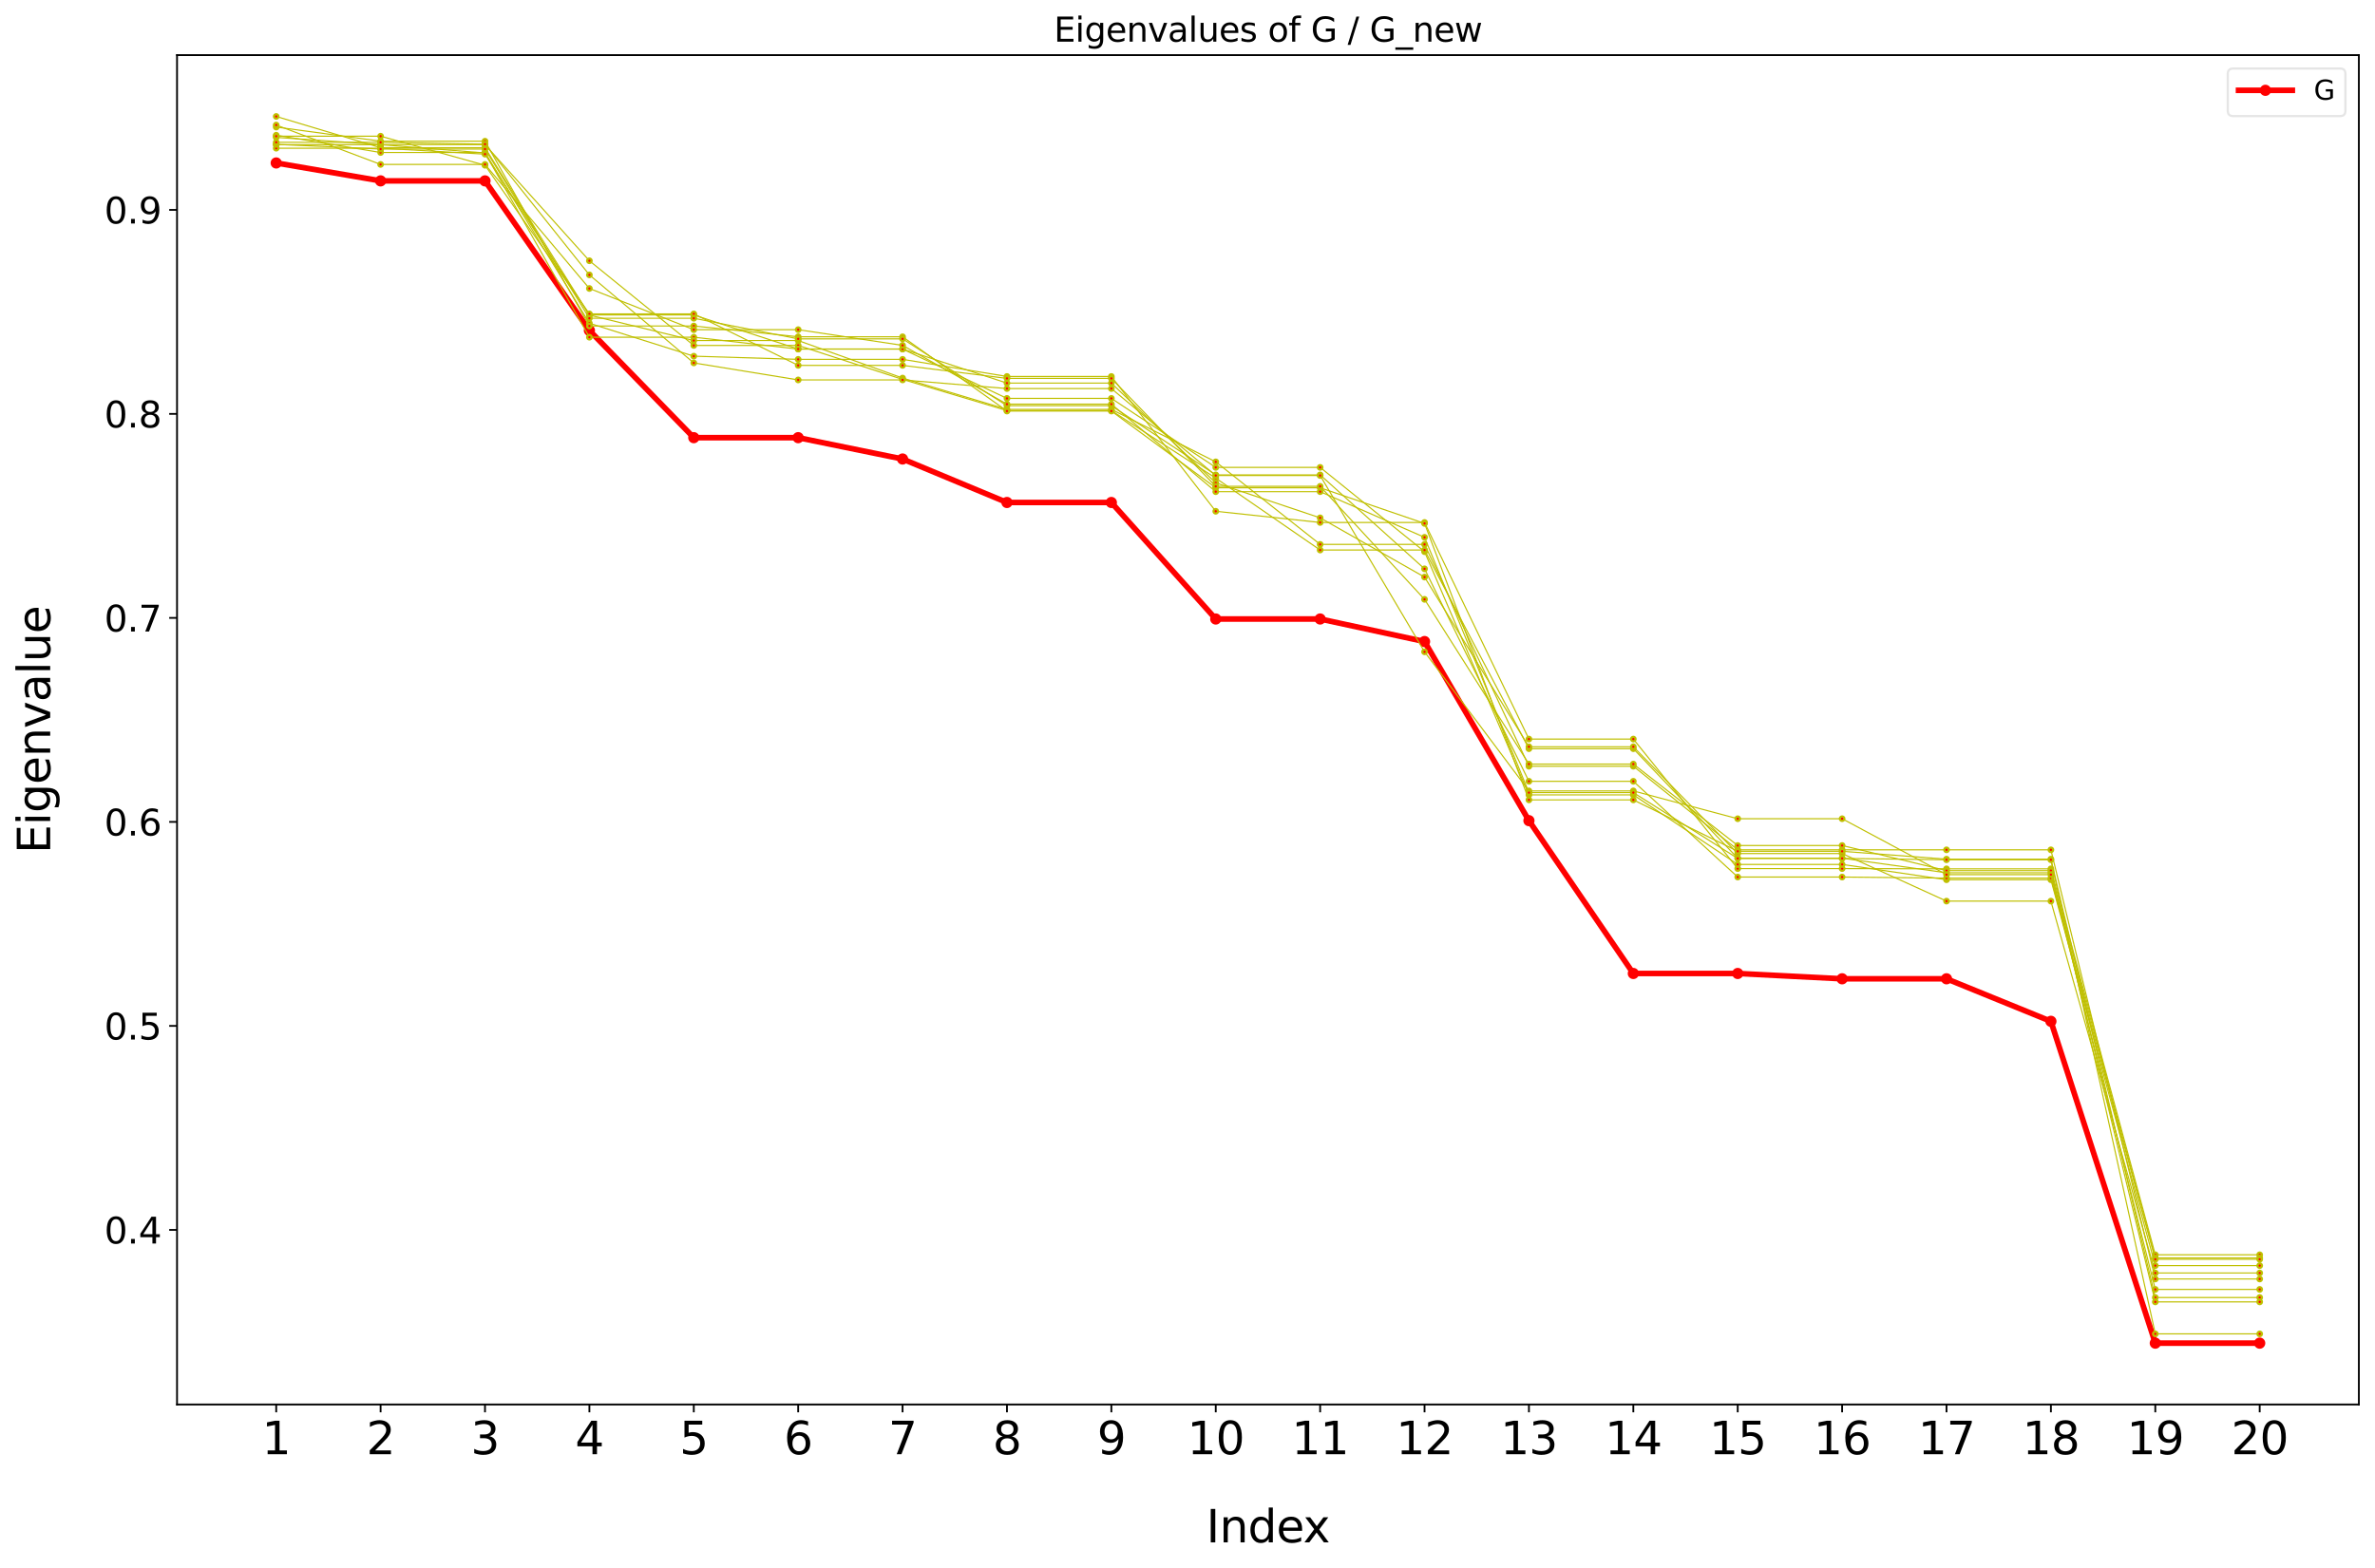 <?xml version="1.0" encoding="utf-8" standalone="no"?>
<!DOCTYPE svg PUBLIC "-//W3C//DTD SVG 1.1//EN"
  "http://www.w3.org/Graphics/SVG/1.1/DTD/svg11.dtd">
<svg xmlns:xlink="http://www.w3.org/1999/xlink" width="1059.84pt" height="699.84pt" viewBox="0 0 1059.84 699.84" xmlns="http://www.w3.org/2000/svg" version="1.1">
 <defs>
  <style type="text/css">*{stroke-linejoin: round; stroke-linecap: butt}</style>
 </defs>
 <g id="figure_1">
  <g id="patch_1">
   <path d="M 0 699.84 
L 1059.84 699.84 
L 1059.84 0 
L 0 0 
z
" style="fill: #ffffff"/>
  </g>
  <g id="axes_1">
   <g id="patch_2">
    <path d="M 79.001 626.928 
L 1052.64 626.928 
L 1052.64 24.598 
L 79.001 24.598 
z
" style="fill: #ffffff"/>
   </g>
   <g id="matplotlib.axis_1">
    <g id="xtick_1">
     <g id="line2d_1">
      <defs>
       <path id="m02bd487a25" d="M 0 0 
L 0 3.5 
" style="stroke: #000000; stroke-width: 0.8"/>
      </defs>
      <g>
       <use xlink:href="#m02bd487a25" x="123.258" y="626.928" style="stroke: #000000; stroke-width: 0.8"/>
      </g>
     </g>
     <g id="text_1">
      <!-- 1 -->
      <g transform="translate(116.895 649.124) scale(0.2 -0.2)">
       <defs>
        <path id="DejaVuSans-31" d="M 794 531 
L 1825 531 
L 1825 4091 
L 703 3866 
L 703 4441 
L 1819 4666 
L 2450 4666 
L 2450 531 
L 3481 531 
L 3481 0 
L 794 0 
L 794 531 
z
" transform="scale(0.016)"/>
       </defs>
       <use xlink:href="#DejaVuSans-31"/>
      </g>
     </g>
    </g>
    <g id="xtick_2">
     <g id="line2d_2">
      <g>
       <use xlink:href="#m02bd487a25" x="169.843" y="626.928" style="stroke: #000000; stroke-width: 0.8"/>
      </g>
     </g>
     <g id="text_2">
      <!-- 2 -->
      <g transform="translate(163.481 649.124) scale(0.2 -0.2)">
       <defs>
        <path id="DejaVuSans-32" d="M 1228 531 
L 3431 531 
L 3431 0 
L 469 0 
L 469 531 
Q 828 903 1448 1529 
Q 2069 2156 2228 2338 
Q 2531 2678 2651 2914 
Q 2772 3150 2772 3378 
Q 2772 3750 2511 3984 
Q 2250 4219 1831 4219 
Q 1534 4219 1204 4116 
Q 875 4013 500 3803 
L 500 4441 
Q 881 4594 1212 4672 
Q 1544 4750 1819 4750 
Q 2544 4750 2975 4387 
Q 3406 4025 3406 3419 
Q 3406 3131 3298 2873 
Q 3191 2616 2906 2266 
Q 2828 2175 2409 1742 
Q 1991 1309 1228 531 
z
" transform="scale(0.016)"/>
       </defs>
       <use xlink:href="#DejaVuSans-32"/>
      </g>
     </g>
    </g>
    <g id="xtick_3">
     <g id="line2d_3">
      <g>
       <use xlink:href="#m02bd487a25" x="216.429" y="626.928" style="stroke: #000000; stroke-width: 0.8"/>
      </g>
     </g>
     <g id="text_3">
      <!-- 3 -->
      <g transform="translate(210.066 649.124) scale(0.2 -0.2)">
       <defs>
        <path id="DejaVuSans-33" d="M 2597 2516 
Q 3050 2419 3304 2112 
Q 3559 1806 3559 1356 
Q 3559 666 3084 287 
Q 2609 -91 1734 -91 
Q 1441 -91 1130 -33 
Q 819 25 488 141 
L 488 750 
Q 750 597 1062 519 
Q 1375 441 1716 441 
Q 2309 441 2620 675 
Q 2931 909 2931 1356 
Q 2931 1769 2642 2001 
Q 2353 2234 1838 2234 
L 1294 2234 
L 1294 2753 
L 1863 2753 
Q 2328 2753 2575 2939 
Q 2822 3125 2822 3475 
Q 2822 3834 2567 4026 
Q 2313 4219 1838 4219 
Q 1578 4219 1281 4162 
Q 984 4106 628 3988 
L 628 4550 
Q 988 4650 1302 4700 
Q 1616 4750 1894 4750 
Q 2613 4750 3031 4423 
Q 3450 4097 3450 3541 
Q 3450 3153 3228 2886 
Q 3006 2619 2597 2516 
z
" transform="scale(0.016)"/>
       </defs>
       <use xlink:href="#DejaVuSans-33"/>
      </g>
     </g>
    </g>
    <g id="xtick_4">
     <g id="line2d_4">
      <g>
       <use xlink:href="#m02bd487a25" x="263.014" y="626.928" style="stroke: #000000; stroke-width: 0.8"/>
      </g>
     </g>
     <g id="text_4">
      <!-- 4 -->
      <g transform="translate(256.652 649.124) scale(0.2 -0.2)">
       <defs>
        <path id="DejaVuSans-34" d="M 2419 4116 
L 825 1625 
L 2419 1625 
L 2419 4116 
z
M 2253 4666 
L 3047 4666 
L 3047 1625 
L 3713 1625 
L 3713 1100 
L 3047 1100 
L 3047 0 
L 2419 0 
L 2419 1100 
L 313 1100 
L 313 1709 
L 2253 4666 
z
" transform="scale(0.016)"/>
       </defs>
       <use xlink:href="#DejaVuSans-34"/>
      </g>
     </g>
    </g>
    <g id="xtick_5">
     <g id="line2d_5">
      <g>
       <use xlink:href="#m02bd487a25" x="309.6" y="626.928" style="stroke: #000000; stroke-width: 0.8"/>
      </g>
     </g>
     <g id="text_5">
      <!-- 5 -->
      <g transform="translate(303.237 649.124) scale(0.2 -0.2)">
       <defs>
        <path id="DejaVuSans-35" d="M 691 4666 
L 3169 4666 
L 3169 4134 
L 1269 4134 
L 1269 2991 
Q 1406 3038 1543 3061 
Q 1681 3084 1819 3084 
Q 2600 3084 3056 2656 
Q 3513 2228 3513 1497 
Q 3513 744 3044 326 
Q 2575 -91 1722 -91 
Q 1428 -91 1123 -41 
Q 819 9 494 109 
L 494 744 
Q 775 591 1075 516 
Q 1375 441 1709 441 
Q 2250 441 2565 725 
Q 2881 1009 2881 1497 
Q 2881 1984 2565 2268 
Q 2250 2553 1709 2553 
Q 1456 2553 1204 2497 
Q 953 2441 691 2322 
L 691 4666 
z
" transform="scale(0.016)"/>
       </defs>
       <use xlink:href="#DejaVuSans-35"/>
      </g>
     </g>
    </g>
    <g id="xtick_6">
     <g id="line2d_6">
      <g>
       <use xlink:href="#m02bd487a25" x="356.185" y="626.928" style="stroke: #000000; stroke-width: 0.8"/>
      </g>
     </g>
     <g id="text_6">
      <!-- 6 -->
      <g transform="translate(349.823 649.124) scale(0.2 -0.2)">
       <defs>
        <path id="DejaVuSans-36" d="M 2113 2584 
Q 1688 2584 1439 2293 
Q 1191 2003 1191 1497 
Q 1191 994 1439 701 
Q 1688 409 2113 409 
Q 2538 409 2786 701 
Q 3034 994 3034 1497 
Q 3034 2003 2786 2293 
Q 2538 2584 2113 2584 
z
M 3366 4563 
L 3366 3988 
Q 3128 4100 2886 4159 
Q 2644 4219 2406 4219 
Q 1781 4219 1451 3797 
Q 1122 3375 1075 2522 
Q 1259 2794 1537 2939 
Q 1816 3084 2150 3084 
Q 2853 3084 3261 2657 
Q 3669 2231 3669 1497 
Q 3669 778 3244 343 
Q 2819 -91 2113 -91 
Q 1303 -91 875 529 
Q 447 1150 447 2328 
Q 447 3434 972 4092 
Q 1497 4750 2381 4750 
Q 2619 4750 2861 4703 
Q 3103 4656 3366 4563 
z
" transform="scale(0.016)"/>
       </defs>
       <use xlink:href="#DejaVuSans-36"/>
      </g>
     </g>
    </g>
    <g id="xtick_7">
     <g id="line2d_7">
      <g>
       <use xlink:href="#m02bd487a25" x="402.771" y="626.928" style="stroke: #000000; stroke-width: 0.8"/>
      </g>
     </g>
     <g id="text_7">
      <!-- 7 -->
      <g transform="translate(396.409 649.124) scale(0.2 -0.2)">
       <defs>
        <path id="DejaVuSans-37" d="M 525 4666 
L 3525 4666 
L 3525 4397 
L 1831 0 
L 1172 0 
L 2766 4134 
L 525 4134 
L 525 4666 
z
" transform="scale(0.016)"/>
       </defs>
       <use xlink:href="#DejaVuSans-37"/>
      </g>
     </g>
    </g>
    <g id="xtick_8">
     <g id="line2d_8">
      <g>
       <use xlink:href="#m02bd487a25" x="449.357" y="626.928" style="stroke: #000000; stroke-width: 0.8"/>
      </g>
     </g>
     <g id="text_8">
      <!-- 8 -->
      <g transform="translate(442.994 649.124) scale(0.2 -0.2)">
       <defs>
        <path id="DejaVuSans-38" d="M 2034 2216 
Q 1584 2216 1326 1975 
Q 1069 1734 1069 1313 
Q 1069 891 1326 650 
Q 1584 409 2034 409 
Q 2484 409 2743 651 
Q 3003 894 3003 1313 
Q 3003 1734 2745 1975 
Q 2488 2216 2034 2216 
z
M 1403 2484 
Q 997 2584 770 2862 
Q 544 3141 544 3541 
Q 544 4100 942 4425 
Q 1341 4750 2034 4750 
Q 2731 4750 3128 4425 
Q 3525 4100 3525 3541 
Q 3525 3141 3298 2862 
Q 3072 2584 2669 2484 
Q 3125 2378 3379 2068 
Q 3634 1759 3634 1313 
Q 3634 634 3220 271 
Q 2806 -91 2034 -91 
Q 1263 -91 848 271 
Q 434 634 434 1313 
Q 434 1759 690 2068 
Q 947 2378 1403 2484 
z
M 1172 3481 
Q 1172 3119 1398 2916 
Q 1625 2713 2034 2713 
Q 2441 2713 2670 2916 
Q 2900 3119 2900 3481 
Q 2900 3844 2670 4047 
Q 2441 4250 2034 4250 
Q 1625 4250 1398 4047 
Q 1172 3844 1172 3481 
z
" transform="scale(0.016)"/>
       </defs>
       <use xlink:href="#DejaVuSans-38"/>
      </g>
     </g>
    </g>
    <g id="xtick_9">
     <g id="line2d_9">
      <g>
       <use xlink:href="#m02bd487a25" x="495.942" y="626.928" style="stroke: #000000; stroke-width: 0.8"/>
      </g>
     </g>
     <g id="text_9">
      <!-- 9 -->
      <g transform="translate(489.58 649.124) scale(0.2 -0.2)">
       <defs>
        <path id="DejaVuSans-39" d="M 703 97 
L 703 672 
Q 941 559 1184 500 
Q 1428 441 1663 441 
Q 2288 441 2617 861 
Q 2947 1281 2994 2138 
Q 2813 1869 2534 1725 
Q 2256 1581 1919 1581 
Q 1219 1581 811 2004 
Q 403 2428 403 3163 
Q 403 3881 828 4315 
Q 1253 4750 1959 4750 
Q 2769 4750 3195 4129 
Q 3622 3509 3622 2328 
Q 3622 1225 3098 567 
Q 2575 -91 1691 -91 
Q 1453 -91 1209 -44 
Q 966 3 703 97 
z
M 1959 2075 
Q 2384 2075 2632 2365 
Q 2881 2656 2881 3163 
Q 2881 3666 2632 3958 
Q 2384 4250 1959 4250 
Q 1534 4250 1286 3958 
Q 1038 3666 1038 3163 
Q 1038 2656 1286 2365 
Q 1534 2075 1959 2075 
z
" transform="scale(0.016)"/>
       </defs>
       <use xlink:href="#DejaVuSans-39"/>
      </g>
     </g>
    </g>
    <g id="xtick_10">
     <g id="line2d_10">
      <g>
       <use xlink:href="#m02bd487a25" x="542.528" y="626.928" style="stroke: #000000; stroke-width: 0.8"/>
      </g>
     </g>
     <g id="text_10">
      <!-- 10 -->
      <g transform="translate(529.803 649.124) scale(0.2 -0.2)">
       <defs>
        <path id="DejaVuSans-30" d="M 2034 4250 
Q 1547 4250 1301 3770 
Q 1056 3291 1056 2328 
Q 1056 1369 1301 889 
Q 1547 409 2034 409 
Q 2525 409 2770 889 
Q 3016 1369 3016 2328 
Q 3016 3291 2770 3770 
Q 2525 4250 2034 4250 
z
M 2034 4750 
Q 2819 4750 3233 4129 
Q 3647 3509 3647 2328 
Q 3647 1150 3233 529 
Q 2819 -91 2034 -91 
Q 1250 -91 836 529 
Q 422 1150 422 2328 
Q 422 3509 836 4129 
Q 1250 4750 2034 4750 
z
" transform="scale(0.016)"/>
       </defs>
       <use xlink:href="#DejaVuSans-31"/>
       <use xlink:href="#DejaVuSans-30" x="63.623"/>
      </g>
     </g>
    </g>
    <g id="xtick_11">
     <g id="line2d_11">
      <g>
       <use xlink:href="#m02bd487a25" x="589.113" y="626.928" style="stroke: #000000; stroke-width: 0.8"/>
      </g>
     </g>
     <g id="text_11">
      <!-- 11 -->
      <g transform="translate(576.388 649.124) scale(0.2 -0.2)">
       <use xlink:href="#DejaVuSans-31"/>
       <use xlink:href="#DejaVuSans-31" x="63.623"/>
      </g>
     </g>
    </g>
    <g id="xtick_12">
     <g id="line2d_12">
      <g>
       <use xlink:href="#m02bd487a25" x="635.699" y="626.928" style="stroke: #000000; stroke-width: 0.8"/>
      </g>
     </g>
     <g id="text_12">
      <!-- 12 -->
      <g transform="translate(622.974 649.124) scale(0.2 -0.2)">
       <use xlink:href="#DejaVuSans-31"/>
       <use xlink:href="#DejaVuSans-32" x="63.623"/>
      </g>
     </g>
    </g>
    <g id="xtick_13">
     <g id="line2d_13">
      <g>
       <use xlink:href="#m02bd487a25" x="682.285" y="626.928" style="stroke: #000000; stroke-width: 0.8"/>
      </g>
     </g>
     <g id="text_13">
      <!-- 13 -->
      <g transform="translate(669.56 649.124) scale(0.2 -0.2)">
       <use xlink:href="#DejaVuSans-31"/>
       <use xlink:href="#DejaVuSans-33" x="63.623"/>
      </g>
     </g>
    </g>
    <g id="xtick_14">
     <g id="line2d_14">
      <g>
       <use xlink:href="#m02bd487a25" x="728.87" y="626.928" style="stroke: #000000; stroke-width: 0.8"/>
      </g>
     </g>
     <g id="text_14">
      <!-- 14 -->
      <g transform="translate(716.145 649.124) scale(0.2 -0.2)">
       <use xlink:href="#DejaVuSans-31"/>
       <use xlink:href="#DejaVuSans-34" x="63.623"/>
      </g>
     </g>
    </g>
    <g id="xtick_15">
     <g id="line2d_15">
      <g>
       <use xlink:href="#m02bd487a25" x="775.456" y="626.928" style="stroke: #000000; stroke-width: 0.8"/>
      </g>
     </g>
     <g id="text_15">
      <!-- 15 -->
      <g transform="translate(762.731 649.124) scale(0.2 -0.2)">
       <use xlink:href="#DejaVuSans-31"/>
       <use xlink:href="#DejaVuSans-35" x="63.623"/>
      </g>
     </g>
    </g>
    <g id="xtick_16">
     <g id="line2d_16">
      <g>
       <use xlink:href="#m02bd487a25" x="822.041" y="626.928" style="stroke: #000000; stroke-width: 0.8"/>
      </g>
     </g>
     <g id="text_16">
      <!-- 16 -->
      <g transform="translate(809.316 649.124) scale(0.2 -0.2)">
       <use xlink:href="#DejaVuSans-31"/>
       <use xlink:href="#DejaVuSans-36" x="63.623"/>
      </g>
     </g>
    </g>
    <g id="xtick_17">
     <g id="line2d_17">
      <g>
       <use xlink:href="#m02bd487a25" x="868.627" y="626.928" style="stroke: #000000; stroke-width: 0.8"/>
      </g>
     </g>
     <g id="text_17">
      <!-- 17 -->
      <g transform="translate(855.902 649.124) scale(0.2 -0.2)">
       <use xlink:href="#DejaVuSans-31"/>
       <use xlink:href="#DejaVuSans-37" x="63.623"/>
      </g>
     </g>
    </g>
    <g id="xtick_18">
     <g id="line2d_18">
      <g>
       <use xlink:href="#m02bd487a25" x="915.213" y="626.928" style="stroke: #000000; stroke-width: 0.8"/>
      </g>
     </g>
     <g id="text_18">
      <!-- 18 -->
      <g transform="translate(902.488 649.124) scale(0.2 -0.2)">
       <use xlink:href="#DejaVuSans-31"/>
       <use xlink:href="#DejaVuSans-38" x="63.623"/>
      </g>
     </g>
    </g>
    <g id="xtick_19">
     <g id="line2d_19">
      <g>
       <use xlink:href="#m02bd487a25" x="961.798" y="626.928" style="stroke: #000000; stroke-width: 0.8"/>
      </g>
     </g>
     <g id="text_19">
      <!-- 19 -->
      <g transform="translate(949.073 649.124) scale(0.2 -0.2)">
       <use xlink:href="#DejaVuSans-31"/>
       <use xlink:href="#DejaVuSans-39" x="63.623"/>
      </g>
     </g>
    </g>
    <g id="xtick_20">
     <g id="line2d_20">
      <g>
       <use xlink:href="#m02bd487a25" x="1008.384" y="626.928" style="stroke: #000000; stroke-width: 0.8"/>
      </g>
     </g>
     <g id="text_20">
      <!-- 20 -->
      <g transform="translate(995.659 649.124) scale(0.2 -0.2)">
       <use xlink:href="#DejaVuSans-32"/>
       <use xlink:href="#DejaVuSans-30" x="63.623"/>
      </g>
     </g>
    </g>
    <g id="text_21">
     <!-- Index -->
     <g transform="translate(538.288 688.481) scale(0.2 -0.2)">
      <defs>
       <path id="DejaVuSans-49" d="M 628 4666 
L 1259 4666 
L 1259 0 
L 628 0 
L 628 4666 
z
" transform="scale(0.016)"/>
       <path id="DejaVuSans-6e" d="M 3513 2113 
L 3513 0 
L 2938 0 
L 2938 2094 
Q 2938 2591 2744 2837 
Q 2550 3084 2163 3084 
Q 1697 3084 1428 2787 
Q 1159 2491 1159 1978 
L 1159 0 
L 581 0 
L 581 3500 
L 1159 3500 
L 1159 2956 
Q 1366 3272 1645 3428 
Q 1925 3584 2291 3584 
Q 2894 3584 3203 3211 
Q 3513 2838 3513 2113 
z
" transform="scale(0.016)"/>
       <path id="DejaVuSans-64" d="M 2906 2969 
L 2906 4863 
L 3481 4863 
L 3481 0 
L 2906 0 
L 2906 525 
Q 2725 213 2448 61 
Q 2172 -91 1784 -91 
Q 1150 -91 751 415 
Q 353 922 353 1747 
Q 353 2572 751 3078 
Q 1150 3584 1784 3584 
Q 2172 3584 2448 3432 
Q 2725 3281 2906 2969 
z
M 947 1747 
Q 947 1113 1208 752 
Q 1469 391 1925 391 
Q 2381 391 2643 752 
Q 2906 1113 2906 1747 
Q 2906 2381 2643 2742 
Q 2381 3103 1925 3103 
Q 1469 3103 1208 2742 
Q 947 2381 947 1747 
z
" transform="scale(0.016)"/>
       <path id="DejaVuSans-65" d="M 3597 1894 
L 3597 1613 
L 953 1613 
Q 991 1019 1311 708 
Q 1631 397 2203 397 
Q 2534 397 2845 478 
Q 3156 559 3463 722 
L 3463 178 
Q 3153 47 2828 -22 
Q 2503 -91 2169 -91 
Q 1331 -91 842 396 
Q 353 884 353 1716 
Q 353 2575 817 3079 
Q 1281 3584 2069 3584 
Q 2775 3584 3186 3129 
Q 3597 2675 3597 1894 
z
M 3022 2063 
Q 3016 2534 2758 2815 
Q 2500 3097 2075 3097 
Q 1594 3097 1305 2825 
Q 1016 2553 972 2059 
L 3022 2063 
z
" transform="scale(0.016)"/>
       <path id="DejaVuSans-78" d="M 3513 3500 
L 2247 1797 
L 3578 0 
L 2900 0 
L 1881 1375 
L 863 0 
L 184 0 
L 1544 1831 
L 300 3500 
L 978 3500 
L 1906 2253 
L 2834 3500 
L 3513 3500 
z
" transform="scale(0.016)"/>
      </defs>
      <use xlink:href="#DejaVuSans-49"/>
      <use xlink:href="#DejaVuSans-6e" x="29.492"/>
      <use xlink:href="#DejaVuSans-64" x="92.871"/>
      <use xlink:href="#DejaVuSans-65" x="156.348"/>
      <use xlink:href="#DejaVuSans-78" x="216.121"/>
     </g>
    </g>
   </g>
   <g id="matplotlib.axis_2">
    <g id="ytick_1">
     <g id="line2d_21">
      <defs>
       <path id="m22479b770a" d="M 0 0 
L -3.5 0 
" style="stroke: #000000; stroke-width: 0.8"/>
      </defs>
      <g>
       <use xlink:href="#m22479b770a" x="79.001" y="548.998" style="stroke: #000000; stroke-width: 0.8"/>
      </g>
     </g>
     <g id="text_22">
      <!-- 0.4 -->
      <g transform="translate(46.556 555.077) scale(0.16 -0.16)">
       <defs>
        <path id="DejaVuSans-2e" d="M 684 794 
L 1344 794 
L 1344 0 
L 684 0 
L 684 794 
z
" transform="scale(0.016)"/>
       </defs>
       <use xlink:href="#DejaVuSans-30"/>
       <use xlink:href="#DejaVuSans-2e" x="63.623"/>
       <use xlink:href="#DejaVuSans-34" x="95.41"/>
      </g>
     </g>
    </g>
    <g id="ytick_2">
     <g id="line2d_22">
      <g>
       <use xlink:href="#m22479b770a" x="79.001" y="457.935" style="stroke: #000000; stroke-width: 0.8"/>
      </g>
     </g>
     <g id="text_23">
      <!-- 0.5 -->
      <g transform="translate(46.556 464.014) scale(0.16 -0.16)">
       <use xlink:href="#DejaVuSans-30"/>
       <use xlink:href="#DejaVuSans-2e" x="63.623"/>
       <use xlink:href="#DejaVuSans-35" x="95.41"/>
      </g>
     </g>
    </g>
    <g id="ytick_3">
     <g id="line2d_23">
      <g>
       <use xlink:href="#m22479b770a" x="79.001" y="366.872" style="stroke: #000000; stroke-width: 0.8"/>
      </g>
     </g>
     <g id="text_24">
      <!-- 0.6 -->
      <g transform="translate(46.556 372.95) scale(0.16 -0.16)">
       <use xlink:href="#DejaVuSans-30"/>
       <use xlink:href="#DejaVuSans-2e" x="63.623"/>
       <use xlink:href="#DejaVuSans-36" x="95.41"/>
      </g>
     </g>
    </g>
    <g id="ytick_4">
     <g id="line2d_24">
      <g>
       <use xlink:href="#m22479b770a" x="79.001" y="275.808" style="stroke: #000000; stroke-width: 0.8"/>
      </g>
     </g>
     <g id="text_25">
      <!-- 0.7 -->
      <g transform="translate(46.556 281.887) scale(0.16 -0.16)">
       <use xlink:href="#DejaVuSans-30"/>
       <use xlink:href="#DejaVuSans-2e" x="63.623"/>
       <use xlink:href="#DejaVuSans-37" x="95.41"/>
      </g>
     </g>
    </g>
    <g id="ytick_5">
     <g id="line2d_25">
      <g>
       <use xlink:href="#m22479b770a" x="79.001" y="184.745" style="stroke: #000000; stroke-width: 0.8"/>
      </g>
     </g>
     <g id="text_26">
      <!-- 0.8 -->
      <g transform="translate(46.556 190.824) scale(0.16 -0.16)">
       <use xlink:href="#DejaVuSans-30"/>
       <use xlink:href="#DejaVuSans-2e" x="63.623"/>
       <use xlink:href="#DejaVuSans-38" x="95.41"/>
      </g>
     </g>
    </g>
    <g id="ytick_6">
     <g id="line2d_26">
      <g>
       <use xlink:href="#m22479b770a" x="79.001" y="93.682" style="stroke: #000000; stroke-width: 0.8"/>
      </g>
     </g>
     <g id="text_27">
      <!-- 0.9 -->
      <g transform="translate(46.556 99.761) scale(0.16 -0.16)">
       <use xlink:href="#DejaVuSans-30"/>
       <use xlink:href="#DejaVuSans-2e" x="63.623"/>
       <use xlink:href="#DejaVuSans-39" x="95.41"/>
      </g>
     </g>
    </g>
    <g id="text_28">
     <!-- Eigenvalue -->
     <g transform="translate(22.397 381.014) rotate(-90) scale(0.2 -0.2)">
      <defs>
       <path id="DejaVuSans-45" d="M 628 4666 
L 3578 4666 
L 3578 4134 
L 1259 4134 
L 1259 2753 
L 3481 2753 
L 3481 2222 
L 1259 2222 
L 1259 531 
L 3634 531 
L 3634 0 
L 628 0 
L 628 4666 
z
" transform="scale(0.016)"/>
       <path id="DejaVuSans-69" d="M 603 3500 
L 1178 3500 
L 1178 0 
L 603 0 
L 603 3500 
z
M 603 4863 
L 1178 4863 
L 1178 4134 
L 603 4134 
L 603 4863 
z
" transform="scale(0.016)"/>
       <path id="DejaVuSans-67" d="M 2906 1791 
Q 2906 2416 2648 2759 
Q 2391 3103 1925 3103 
Q 1463 3103 1205 2759 
Q 947 2416 947 1791 
Q 947 1169 1205 825 
Q 1463 481 1925 481 
Q 2391 481 2648 825 
Q 2906 1169 2906 1791 
z
M 3481 434 
Q 3481 -459 3084 -895 
Q 2688 -1331 1869 -1331 
Q 1566 -1331 1297 -1286 
Q 1028 -1241 775 -1147 
L 775 -588 
Q 1028 -725 1275 -790 
Q 1522 -856 1778 -856 
Q 2344 -856 2625 -561 
Q 2906 -266 2906 331 
L 2906 616 
Q 2728 306 2450 153 
Q 2172 0 1784 0 
Q 1141 0 747 490 
Q 353 981 353 1791 
Q 353 2603 747 3093 
Q 1141 3584 1784 3584 
Q 2172 3584 2450 3431 
Q 2728 3278 2906 2969 
L 2906 3500 
L 3481 3500 
L 3481 434 
z
" transform="scale(0.016)"/>
       <path id="DejaVuSans-76" d="M 191 3500 
L 800 3500 
L 1894 563 
L 2988 3500 
L 3597 3500 
L 2284 0 
L 1503 0 
L 191 3500 
z
" transform="scale(0.016)"/>
       <path id="DejaVuSans-61" d="M 2194 1759 
Q 1497 1759 1228 1600 
Q 959 1441 959 1056 
Q 959 750 1161 570 
Q 1363 391 1709 391 
Q 2188 391 2477 730 
Q 2766 1069 2766 1631 
L 2766 1759 
L 2194 1759 
z
M 3341 1997 
L 3341 0 
L 2766 0 
L 2766 531 
Q 2569 213 2275 61 
Q 1981 -91 1556 -91 
Q 1019 -91 701 211 
Q 384 513 384 1019 
Q 384 1609 779 1909 
Q 1175 2209 1959 2209 
L 2766 2209 
L 2766 2266 
Q 2766 2663 2505 2880 
Q 2244 3097 1772 3097 
Q 1472 3097 1187 3025 
Q 903 2953 641 2809 
L 641 3341 
Q 956 3463 1253 3523 
Q 1550 3584 1831 3584 
Q 2591 3584 2966 3190 
Q 3341 2797 3341 1997 
z
" transform="scale(0.016)"/>
       <path id="DejaVuSans-6c" d="M 603 4863 
L 1178 4863 
L 1178 0 
L 603 0 
L 603 4863 
z
" transform="scale(0.016)"/>
       <path id="DejaVuSans-75" d="M 544 1381 
L 544 3500 
L 1119 3500 
L 1119 1403 
Q 1119 906 1312 657 
Q 1506 409 1894 409 
Q 2359 409 2629 706 
Q 2900 1003 2900 1516 
L 2900 3500 
L 3475 3500 
L 3475 0 
L 2900 0 
L 2900 538 
Q 2691 219 2414 64 
Q 2138 -91 1772 -91 
Q 1169 -91 856 284 
Q 544 659 544 1381 
z
M 1991 3584 
L 1991 3584 
z
" transform="scale(0.016)"/>
      </defs>
      <use xlink:href="#DejaVuSans-45"/>
      <use xlink:href="#DejaVuSans-69" x="63.184"/>
      <use xlink:href="#DejaVuSans-67" x="90.967"/>
      <use xlink:href="#DejaVuSans-65" x="154.443"/>
      <use xlink:href="#DejaVuSans-6e" x="215.967"/>
      <use xlink:href="#DejaVuSans-76" x="279.346"/>
      <use xlink:href="#DejaVuSans-61" x="338.525"/>
      <use xlink:href="#DejaVuSans-6c" x="399.805"/>
      <use xlink:href="#DejaVuSans-75" x="427.588"/>
      <use xlink:href="#DejaVuSans-65" x="490.967"/>
     </g>
    </g>
   </g>
   <g id="line2d_27">
    <path d="M 123.258 72.743 
L 169.843 80.739 
L 216.429 80.739 
L 263.014 147.496 
L 309.6 195.363 
L 356.185 195.363 
L 402.771 204.888 
L 449.357 224.296 
L 495.942 224.296 
L 542.528 276.307 
L 589.113 276.307 
L 635.699 286.371 
L 682.285 366.323 
L 728.87 434.539 
L 775.456 434.539 
L 822.041 436.91 
L 868.627 436.91 
L 915.213 455.892 
L 961.798 599.549 
L 1008.384 599.549 
" clip-path="url(#p7d801fd252)" style="fill: none; stroke: #ff0000; stroke-width: 2.5; stroke-linecap: square"/>
    <defs>
     <path id="md4e2fb3885" d="M 0 2 
C 0.53 2 1.039 1.789 1.414 1.414 
C 1.789 1.039 2 0.53 2 0 
C 2 -0.53 1.789 -1.039 1.414 -1.414 
C 1.039 -1.789 0.53 -2 0 -2 
C -0.53 -2 -1.039 -1.789 -1.414 -1.414 
C -1.789 -1.039 -2 -0.53 -2 0 
C -2 0.53 -1.789 1.039 -1.414 1.414 
C -1.039 1.789 -0.53 2 0 2 
z
" style="stroke: #ff0000"/>
    </defs>
    <g clip-path="url(#p7d801fd252)">
     <use xlink:href="#md4e2fb3885" x="123.258" y="72.743" style="fill: #ff0000; stroke: #ff0000"/>
     <use xlink:href="#md4e2fb3885" x="169.843" y="80.739" style="fill: #ff0000; stroke: #ff0000"/>
     <use xlink:href="#md4e2fb3885" x="216.429" y="80.739" style="fill: #ff0000; stroke: #ff0000"/>
     <use xlink:href="#md4e2fb3885" x="263.014" y="147.496" style="fill: #ff0000; stroke: #ff0000"/>
     <use xlink:href="#md4e2fb3885" x="309.6" y="195.363" style="fill: #ff0000; stroke: #ff0000"/>
     <use xlink:href="#md4e2fb3885" x="356.185" y="195.363" style="fill: #ff0000; stroke: #ff0000"/>
     <use xlink:href="#md4e2fb3885" x="402.771" y="204.888" style="fill: #ff0000; stroke: #ff0000"/>
     <use xlink:href="#md4e2fb3885" x="449.357" y="224.296" style="fill: #ff0000; stroke: #ff0000"/>
     <use xlink:href="#md4e2fb3885" x="495.942" y="224.296" style="fill: #ff0000; stroke: #ff0000"/>
     <use xlink:href="#md4e2fb3885" x="542.528" y="276.307" style="fill: #ff0000; stroke: #ff0000"/>
     <use xlink:href="#md4e2fb3885" x="589.113" y="276.307" style="fill: #ff0000; stroke: #ff0000"/>
     <use xlink:href="#md4e2fb3885" x="635.699" y="286.371" style="fill: #ff0000; stroke: #ff0000"/>
     <use xlink:href="#md4e2fb3885" x="682.285" y="366.323" style="fill: #ff0000; stroke: #ff0000"/>
     <use xlink:href="#md4e2fb3885" x="728.87" y="434.539" style="fill: #ff0000; stroke: #ff0000"/>
     <use xlink:href="#md4e2fb3885" x="775.456" y="434.539" style="fill: #ff0000; stroke: #ff0000"/>
     <use xlink:href="#md4e2fb3885" x="822.041" y="436.91" style="fill: #ff0000; stroke: #ff0000"/>
     <use xlink:href="#md4e2fb3885" x="868.627" y="436.91" style="fill: #ff0000; stroke: #ff0000"/>
     <use xlink:href="#md4e2fb3885" x="915.213" y="455.892" style="fill: #ff0000; stroke: #ff0000"/>
     <use xlink:href="#md4e2fb3885" x="961.798" y="599.549" style="fill: #ff0000; stroke: #ff0000"/>
     <use xlink:href="#md4e2fb3885" x="1008.384" y="599.549" style="fill: #ff0000; stroke: #ff0000"/>
    </g>
   </g>
   <g id="line2d_28">
    <path d="M 123.258 60.364 
L 169.843 68.07 
L 216.429 68.07 
L 263.014 144.291 
L 309.6 158.993 
L 356.185 160.404 
L 402.771 160.404 
L 449.357 168.049 
L 495.942 168.049 
L 542.528 228.218 
L 589.113 233.22 
L 635.699 233.22 
L 682.285 329.898 
L 728.87 329.898 
L 775.456 387.716 
L 822.041 387.716 
L 868.627 387.828 
L 915.213 387.828 
L 961.798 560.107 
L 1008.384 560.107 
" clip-path="url(#p7d801fd252)" style="fill: none; stroke: #bfbf00; stroke-width: 0.5; stroke-linecap: square"/>
    <defs>
     <path id="m105be9b906" d="M 0 1 
C 0.265 1 0.52 0.895 0.707 0.707 
C 0.895 0.52 1 0.265 1 0 
C 1 -0.265 0.895 -0.52 0.707 -0.707 
C 0.52 -0.895 0.265 -1 0 -1 
C -0.265 -1 -0.52 -0.895 -0.707 -0.707 
C -0.895 -0.52 -1 -0.265 -1 0 
C -1 0.265 -0.895 0.52 -0.707 0.707 
C -0.52 0.895 -0.265 1 0 1 
z
" style="stroke: #bfbf00"/>
    </defs>
    <g clip-path="url(#p7d801fd252)">
     <use xlink:href="#m105be9b906" x="123.258" y="60.364" style="fill: #ff0000; stroke: #bfbf00"/>
     <use xlink:href="#m105be9b906" x="169.843" y="68.07" style="fill: #ff0000; stroke: #bfbf00"/>
     <use xlink:href="#m105be9b906" x="216.429" y="68.07" style="fill: #ff0000; stroke: #bfbf00"/>
     <use xlink:href="#m105be9b906" x="263.014" y="144.291" style="fill: #ff0000; stroke: #bfbf00"/>
     <use xlink:href="#m105be9b906" x="309.6" y="158.993" style="fill: #ff0000; stroke: #bfbf00"/>
     <use xlink:href="#m105be9b906" x="356.185" y="160.404" style="fill: #ff0000; stroke: #bfbf00"/>
     <use xlink:href="#m105be9b906" x="402.771" y="160.404" style="fill: #ff0000; stroke: #bfbf00"/>
     <use xlink:href="#m105be9b906" x="449.357" y="168.049" style="fill: #ff0000; stroke: #bfbf00"/>
     <use xlink:href="#m105be9b906" x="495.942" y="168.049" style="fill: #ff0000; stroke: #bfbf00"/>
     <use xlink:href="#m105be9b906" x="542.528" y="228.218" style="fill: #ff0000; stroke: #bfbf00"/>
     <use xlink:href="#m105be9b906" x="589.113" y="233.22" style="fill: #ff0000; stroke: #bfbf00"/>
     <use xlink:href="#m105be9b906" x="635.699" y="233.22" style="fill: #ff0000; stroke: #bfbf00"/>
     <use xlink:href="#m105be9b906" x="682.285" y="329.898" style="fill: #ff0000; stroke: #bfbf00"/>
     <use xlink:href="#m105be9b906" x="728.87" y="329.898" style="fill: #ff0000; stroke: #bfbf00"/>
     <use xlink:href="#m105be9b906" x="775.456" y="387.716" style="fill: #ff0000; stroke: #bfbf00"/>
     <use xlink:href="#m105be9b906" x="822.041" y="387.716" style="fill: #ff0000; stroke: #bfbf00"/>
     <use xlink:href="#m105be9b906" x="868.627" y="387.828" style="fill: #ff0000; stroke: #bfbf00"/>
     <use xlink:href="#m105be9b906" x="915.213" y="387.828" style="fill: #ff0000; stroke: #bfbf00"/>
     <use xlink:href="#m105be9b906" x="961.798" y="560.107" style="fill: #ff0000; stroke: #bfbf00"/>
     <use xlink:href="#m105be9b906" x="1008.384" y="560.107" style="fill: #ff0000; stroke: #bfbf00"/>
    </g>
   </g>
   <g id="line2d_29">
    <path d="M 123.258 64.583 
L 169.843 64.583 
L 216.429 68.286 
L 263.014 150.522 
L 309.6 150.522 
L 356.185 155.816 
L 402.771 155.816 
L 449.357 177.834 
L 495.942 177.834 
L 542.528 208.635 
L 589.113 208.635 
L 635.699 246.248 
L 682.285 354.818 
L 728.87 354.818 
L 775.456 385.861 
L 822.041 385.861 
L 868.627 392.695 
L 915.213 392.695 
L 961.798 564.943 
L 1008.384 564.943 
" clip-path="url(#p7d801fd252)" style="fill: none; stroke: #bfbf00; stroke-width: 0.5; stroke-linecap: square"/>
    <g clip-path="url(#p7d801fd252)">
     <use xlink:href="#m105be9b906" x="123.258" y="64.583" style="fill: #ff0000; stroke: #bfbf00"/>
     <use xlink:href="#m105be9b906" x="169.843" y="64.583" style="fill: #ff0000; stroke: #bfbf00"/>
     <use xlink:href="#m105be9b906" x="216.429" y="68.286" style="fill: #ff0000; stroke: #bfbf00"/>
     <use xlink:href="#m105be9b906" x="263.014" y="150.522" style="fill: #ff0000; stroke: #bfbf00"/>
     <use xlink:href="#m105be9b906" x="309.6" y="150.522" style="fill: #ff0000; stroke: #bfbf00"/>
     <use xlink:href="#m105be9b906" x="356.185" y="155.816" style="fill: #ff0000; stroke: #bfbf00"/>
     <use xlink:href="#m105be9b906" x="402.771" y="155.816" style="fill: #ff0000; stroke: #bfbf00"/>
     <use xlink:href="#m105be9b906" x="449.357" y="177.834" style="fill: #ff0000; stroke: #bfbf00"/>
     <use xlink:href="#m105be9b906" x="495.942" y="177.834" style="fill: #ff0000; stroke: #bfbf00"/>
     <use xlink:href="#m105be9b906" x="542.528" y="208.635" style="fill: #ff0000; stroke: #bfbf00"/>
     <use xlink:href="#m105be9b906" x="589.113" y="208.635" style="fill: #ff0000; stroke: #bfbf00"/>
     <use xlink:href="#m105be9b906" x="635.699" y="246.248" style="fill: #ff0000; stroke: #bfbf00"/>
     <use xlink:href="#m105be9b906" x="682.285" y="354.818" style="fill: #ff0000; stroke: #bfbf00"/>
     <use xlink:href="#m105be9b906" x="728.87" y="354.818" style="fill: #ff0000; stroke: #bfbf00"/>
     <use xlink:href="#m105be9b906" x="775.456" y="385.861" style="fill: #ff0000; stroke: #bfbf00"/>
     <use xlink:href="#m105be9b906" x="822.041" y="385.861" style="fill: #ff0000; stroke: #bfbf00"/>
     <use xlink:href="#m105be9b906" x="868.627" y="392.695" style="fill: #ff0000; stroke: #bfbf00"/>
     <use xlink:href="#m105be9b906" x="915.213" y="392.695" style="fill: #ff0000; stroke: #bfbf00"/>
     <use xlink:href="#m105be9b906" x="961.798" y="564.943" style="fill: #ff0000; stroke: #bfbf00"/>
     <use xlink:href="#m105be9b906" x="1008.384" y="564.943" style="fill: #ff0000; stroke: #bfbf00"/>
    </g>
   </g>
   <g id="line2d_30">
    <path d="M 123.258 51.976 
L 169.843 65.932 
L 216.429 65.932 
L 263.014 140.66 
L 309.6 152.01 
L 356.185 152.01 
L 402.771 168.76 
L 449.357 182.737 
L 495.942 182.737 
L 542.528 206.167 
L 589.113 243.005 
L 635.699 243.005 
L 682.285 342.034 
L 728.87 342.034 
L 775.456 379.338 
L 822.041 379.338 
L 868.627 379.345 
L 915.213 379.345 
L 961.798 570.917 
L 1008.384 570.917 
" clip-path="url(#p7d801fd252)" style="fill: none; stroke: #bfbf00; stroke-width: 0.5; stroke-linecap: square"/>
    <g clip-path="url(#p7d801fd252)">
     <use xlink:href="#m105be9b906" x="123.258" y="51.976" style="fill: #ff0000; stroke: #bfbf00"/>
     <use xlink:href="#m105be9b906" x="169.843" y="65.932" style="fill: #ff0000; stroke: #bfbf00"/>
     <use xlink:href="#m105be9b906" x="216.429" y="65.932" style="fill: #ff0000; stroke: #bfbf00"/>
     <use xlink:href="#m105be9b906" x="263.014" y="140.66" style="fill: #ff0000; stroke: #bfbf00"/>
     <use xlink:href="#m105be9b906" x="309.6" y="152.01" style="fill: #ff0000; stroke: #bfbf00"/>
     <use xlink:href="#m105be9b906" x="356.185" y="152.01" style="fill: #ff0000; stroke: #bfbf00"/>
     <use xlink:href="#m105be9b906" x="402.771" y="168.76" style="fill: #ff0000; stroke: #bfbf00"/>
     <use xlink:href="#m105be9b906" x="449.357" y="182.737" style="fill: #ff0000; stroke: #bfbf00"/>
     <use xlink:href="#m105be9b906" x="495.942" y="182.737" style="fill: #ff0000; stroke: #bfbf00"/>
     <use xlink:href="#m105be9b906" x="542.528" y="206.167" style="fill: #ff0000; stroke: #bfbf00"/>
     <use xlink:href="#m105be9b906" x="589.113" y="243.005" style="fill: #ff0000; stroke: #bfbf00"/>
     <use xlink:href="#m105be9b906" x="635.699" y="243.005" style="fill: #ff0000; stroke: #bfbf00"/>
     <use xlink:href="#m105be9b906" x="682.285" y="342.034" style="fill: #ff0000; stroke: #bfbf00"/>
     <use xlink:href="#m105be9b906" x="728.87" y="342.034" style="fill: #ff0000; stroke: #bfbf00"/>
     <use xlink:href="#m105be9b906" x="775.456" y="379.338" style="fill: #ff0000; stroke: #bfbf00"/>
     <use xlink:href="#m105be9b906" x="822.041" y="379.338" style="fill: #ff0000; stroke: #bfbf00"/>
     <use xlink:href="#m105be9b906" x="868.627" y="379.345" style="fill: #ff0000; stroke: #bfbf00"/>
     <use xlink:href="#m105be9b906" x="915.213" y="379.345" style="fill: #ff0000; stroke: #bfbf00"/>
     <use xlink:href="#m105be9b906" x="961.798" y="570.917" style="fill: #ff0000; stroke: #bfbf00"/>
     <use xlink:href="#m105be9b906" x="1008.384" y="570.917" style="fill: #ff0000; stroke: #bfbf00"/>
    </g>
   </g>
   <g id="line2d_31">
    <path d="M 123.258 61.316 
L 169.843 64.549 
L 216.429 64.549 
L 263.014 116.401 
L 309.6 154.201 
L 356.185 154.201 
L 402.771 169.351 
L 449.357 183.282 
L 495.942 183.282 
L 542.528 213.423 
L 589.113 245.521 
L 635.699 245.521 
L 682.285 334.197 
L 728.87 334.197 
L 775.456 383.077 
L 822.041 383.077 
L 868.627 389.586 
L 915.213 389.586 
L 961.798 561.522 
L 1008.384 561.522 
" clip-path="url(#p7d801fd252)" style="fill: none; stroke: #bfbf00; stroke-width: 0.5; stroke-linecap: square"/>
    <g clip-path="url(#p7d801fd252)">
     <use xlink:href="#m105be9b906" x="123.258" y="61.316" style="fill: #ff0000; stroke: #bfbf00"/>
     <use xlink:href="#m105be9b906" x="169.843" y="64.549" style="fill: #ff0000; stroke: #bfbf00"/>
     <use xlink:href="#m105be9b906" x="216.429" y="64.549" style="fill: #ff0000; stroke: #bfbf00"/>
     <use xlink:href="#m105be9b906" x="263.014" y="116.401" style="fill: #ff0000; stroke: #bfbf00"/>
     <use xlink:href="#m105be9b906" x="309.6" y="154.201" style="fill: #ff0000; stroke: #bfbf00"/>
     <use xlink:href="#m105be9b906" x="356.185" y="154.201" style="fill: #ff0000; stroke: #bfbf00"/>
     <use xlink:href="#m105be9b906" x="402.771" y="169.351" style="fill: #ff0000; stroke: #bfbf00"/>
     <use xlink:href="#m105be9b906" x="449.357" y="183.282" style="fill: #ff0000; stroke: #bfbf00"/>
     <use xlink:href="#m105be9b906" x="495.942" y="183.282" style="fill: #ff0000; stroke: #bfbf00"/>
     <use xlink:href="#m105be9b906" x="542.528" y="213.423" style="fill: #ff0000; stroke: #bfbf00"/>
     <use xlink:href="#m105be9b906" x="589.113" y="245.521" style="fill: #ff0000; stroke: #bfbf00"/>
     <use xlink:href="#m105be9b906" x="635.699" y="245.521" style="fill: #ff0000; stroke: #bfbf00"/>
     <use xlink:href="#m105be9b906" x="682.285" y="334.197" style="fill: #ff0000; stroke: #bfbf00"/>
     <use xlink:href="#m105be9b906" x="728.87" y="334.197" style="fill: #ff0000; stroke: #bfbf00"/>
     <use xlink:href="#m105be9b906" x="775.456" y="383.077" style="fill: #ff0000; stroke: #bfbf00"/>
     <use xlink:href="#m105be9b906" x="822.041" y="383.077" style="fill: #ff0000; stroke: #bfbf00"/>
     <use xlink:href="#m105be9b906" x="868.627" y="389.586" style="fill: #ff0000; stroke: #bfbf00"/>
     <use xlink:href="#m105be9b906" x="915.213" y="389.586" style="fill: #ff0000; stroke: #bfbf00"/>
     <use xlink:href="#m105be9b906" x="961.798" y="561.522" style="fill: #ff0000; stroke: #bfbf00"/>
     <use xlink:href="#m105be9b906" x="1008.384" y="561.522" style="fill: #ff0000; stroke: #bfbf00"/>
    </g>
   </g>
   <g id="line2d_32">
    <path d="M 123.258 66.156 
L 169.843 66.156 
L 216.429 68.804 
L 263.014 140.594 
L 309.6 140.594 
L 356.185 155.793 
L 402.771 155.793 
L 449.357 171.003 
L 495.942 171.003 
L 542.528 215.544 
L 589.113 231.155 
L 635.699 257.598 
L 682.285 333.339 
L 728.87 333.339 
L 775.456 381.013 
L 822.041 381.013 
L 868.627 402.239 
L 915.213 402.239 
L 961.798 568.233 
L 1008.384 568.233 
" clip-path="url(#p7d801fd252)" style="fill: none; stroke: #bfbf00; stroke-width: 0.5; stroke-linecap: square"/>
    <g clip-path="url(#p7d801fd252)">
     <use xlink:href="#m105be9b906" x="123.258" y="66.156" style="fill: #ff0000; stroke: #bfbf00"/>
     <use xlink:href="#m105be9b906" x="169.843" y="66.156" style="fill: #ff0000; stroke: #bfbf00"/>
     <use xlink:href="#m105be9b906" x="216.429" y="68.804" style="fill: #ff0000; stroke: #bfbf00"/>
     <use xlink:href="#m105be9b906" x="263.014" y="140.594" style="fill: #ff0000; stroke: #bfbf00"/>
     <use xlink:href="#m105be9b906" x="309.6" y="140.594" style="fill: #ff0000; stroke: #bfbf00"/>
     <use xlink:href="#m105be9b906" x="356.185" y="155.793" style="fill: #ff0000; stroke: #bfbf00"/>
     <use xlink:href="#m105be9b906" x="402.771" y="155.793" style="fill: #ff0000; stroke: #bfbf00"/>
     <use xlink:href="#m105be9b906" x="449.357" y="171.003" style="fill: #ff0000; stroke: #bfbf00"/>
     <use xlink:href="#m105be9b906" x="495.942" y="171.003" style="fill: #ff0000; stroke: #bfbf00"/>
     <use xlink:href="#m105be9b906" x="542.528" y="215.544" style="fill: #ff0000; stroke: #bfbf00"/>
     <use xlink:href="#m105be9b906" x="589.113" y="231.155" style="fill: #ff0000; stroke: #bfbf00"/>
     <use xlink:href="#m105be9b906" x="635.699" y="257.598" style="fill: #ff0000; stroke: #bfbf00"/>
     <use xlink:href="#m105be9b906" x="682.285" y="333.339" style="fill: #ff0000; stroke: #bfbf00"/>
     <use xlink:href="#m105be9b906" x="728.87" y="333.339" style="fill: #ff0000; stroke: #bfbf00"/>
     <use xlink:href="#m105be9b906" x="775.456" y="381.013" style="fill: #ff0000; stroke: #bfbf00"/>
     <use xlink:href="#m105be9b906" x="822.041" y="381.013" style="fill: #ff0000; stroke: #bfbf00"/>
     <use xlink:href="#m105be9b906" x="868.627" y="402.239" style="fill: #ff0000; stroke: #bfbf00"/>
     <use xlink:href="#m105be9b906" x="915.213" y="402.239" style="fill: #ff0000; stroke: #bfbf00"/>
     <use xlink:href="#m105be9b906" x="961.798" y="568.233" style="fill: #ff0000; stroke: #bfbf00"/>
     <use xlink:href="#m105be9b906" x="1008.384" y="568.233" style="fill: #ff0000; stroke: #bfbf00"/>
    </g>
   </g>
   <g id="line2d_33">
    <path d="M 123.258 56.718 
L 169.843 63.027 
L 216.429 63.027 
L 263.014 145.513 
L 309.6 145.513 
L 356.185 150.331 
L 402.771 150.331 
L 449.357 183.483 
L 495.942 183.483 
L 542.528 217.73 
L 589.113 217.73 
L 635.699 233.643 
L 682.285 357.051 
L 728.87 357.051 
L 775.456 379.995 
L 822.041 379.995 
L 868.627 383.516 
L 915.213 383.516 
L 961.798 579.184 
L 1008.384 579.184 
" clip-path="url(#p7d801fd252)" style="fill: none; stroke: #bfbf00; stroke-width: 0.5; stroke-linecap: square"/>
    <g clip-path="url(#p7d801fd252)">
     <use xlink:href="#m105be9b906" x="123.258" y="56.718" style="fill: #ff0000; stroke: #bfbf00"/>
     <use xlink:href="#m105be9b906" x="169.843" y="63.027" style="fill: #ff0000; stroke: #bfbf00"/>
     <use xlink:href="#m105be9b906" x="216.429" y="63.027" style="fill: #ff0000; stroke: #bfbf00"/>
     <use xlink:href="#m105be9b906" x="263.014" y="145.513" style="fill: #ff0000; stroke: #bfbf00"/>
     <use xlink:href="#m105be9b906" x="309.6" y="145.513" style="fill: #ff0000; stroke: #bfbf00"/>
     <use xlink:href="#m105be9b906" x="356.185" y="150.331" style="fill: #ff0000; stroke: #bfbf00"/>
     <use xlink:href="#m105be9b906" x="402.771" y="150.331" style="fill: #ff0000; stroke: #bfbf00"/>
     <use xlink:href="#m105be9b906" x="449.357" y="183.483" style="fill: #ff0000; stroke: #bfbf00"/>
     <use xlink:href="#m105be9b906" x="495.942" y="183.483" style="fill: #ff0000; stroke: #bfbf00"/>
     <use xlink:href="#m105be9b906" x="542.528" y="217.73" style="fill: #ff0000; stroke: #bfbf00"/>
     <use xlink:href="#m105be9b906" x="589.113" y="217.73" style="fill: #ff0000; stroke: #bfbf00"/>
     <use xlink:href="#m105be9b906" x="635.699" y="233.643" style="fill: #ff0000; stroke: #bfbf00"/>
     <use xlink:href="#m105be9b906" x="682.285" y="357.051" style="fill: #ff0000; stroke: #bfbf00"/>
     <use xlink:href="#m105be9b906" x="728.87" y="357.051" style="fill: #ff0000; stroke: #bfbf00"/>
     <use xlink:href="#m105be9b906" x="775.456" y="379.995" style="fill: #ff0000; stroke: #bfbf00"/>
     <use xlink:href="#m105be9b906" x="822.041" y="379.995" style="fill: #ff0000; stroke: #bfbf00"/>
     <use xlink:href="#m105be9b906" x="868.627" y="383.516" style="fill: #ff0000; stroke: #bfbf00"/>
     <use xlink:href="#m105be9b906" x="915.213" y="383.516" style="fill: #ff0000; stroke: #bfbf00"/>
     <use xlink:href="#m105be9b906" x="961.798" y="579.184" style="fill: #ff0000; stroke: #bfbf00"/>
     <use xlink:href="#m105be9b906" x="1008.384" y="579.184" style="fill: #ff0000; stroke: #bfbf00"/>
    </g>
   </g>
   <g id="line2d_34">
    <path d="M 123.258 60.795 
L 169.843 60.795 
L 216.429 73.772 
L 263.014 140.115 
L 309.6 140.115 
L 356.185 163.094 
L 402.771 163.094 
L 449.357 168.901 
L 495.942 168.901 
L 542.528 217.092 
L 589.113 217.092 
L 635.699 267.539 
L 682.285 341.064 
L 728.87 341.064 
L 775.456 377.419 
L 822.041 377.419 
L 868.627 388.619 
L 915.213 388.619 
L 961.798 581.129 
L 1008.384 581.129 
" clip-path="url(#p7d801fd252)" style="fill: none; stroke: #bfbf00; stroke-width: 0.5; stroke-linecap: square"/>
    <g clip-path="url(#p7d801fd252)">
     <use xlink:href="#m105be9b906" x="123.258" y="60.795" style="fill: #ff0000; stroke: #bfbf00"/>
     <use xlink:href="#m105be9b906" x="169.843" y="60.795" style="fill: #ff0000; stroke: #bfbf00"/>
     <use xlink:href="#m105be9b906" x="216.429" y="73.772" style="fill: #ff0000; stroke: #bfbf00"/>
     <use xlink:href="#m105be9b906" x="263.014" y="140.115" style="fill: #ff0000; stroke: #bfbf00"/>
     <use xlink:href="#m105be9b906" x="309.6" y="140.115" style="fill: #ff0000; stroke: #bfbf00"/>
     <use xlink:href="#m105be9b906" x="356.185" y="163.094" style="fill: #ff0000; stroke: #bfbf00"/>
     <use xlink:href="#m105be9b906" x="402.771" y="163.094" style="fill: #ff0000; stroke: #bfbf00"/>
     <use xlink:href="#m105be9b906" x="449.357" y="168.901" style="fill: #ff0000; stroke: #bfbf00"/>
     <use xlink:href="#m105be9b906" x="495.942" y="168.901" style="fill: #ff0000; stroke: #bfbf00"/>
     <use xlink:href="#m105be9b906" x="542.528" y="217.092" style="fill: #ff0000; stroke: #bfbf00"/>
     <use xlink:href="#m105be9b906" x="589.113" y="217.092" style="fill: #ff0000; stroke: #bfbf00"/>
     <use xlink:href="#m105be9b906" x="635.699" y="267.539" style="fill: #ff0000; stroke: #bfbf00"/>
     <use xlink:href="#m105be9b906" x="682.285" y="341.064" style="fill: #ff0000; stroke: #bfbf00"/>
     <use xlink:href="#m105be9b906" x="728.87" y="341.064" style="fill: #ff0000; stroke: #bfbf00"/>
     <use xlink:href="#m105be9b906" x="775.456" y="377.419" style="fill: #ff0000; stroke: #bfbf00"/>
     <use xlink:href="#m105be9b906" x="822.041" y="377.419" style="fill: #ff0000; stroke: #bfbf00"/>
     <use xlink:href="#m105be9b906" x="868.627" y="388.619" style="fill: #ff0000; stroke: #bfbf00"/>
     <use xlink:href="#m105be9b906" x="915.213" y="388.619" style="fill: #ff0000; stroke: #bfbf00"/>
     <use xlink:href="#m105be9b906" x="961.798" y="581.129" style="fill: #ff0000; stroke: #bfbf00"/>
     <use xlink:href="#m105be9b906" x="1008.384" y="581.129" style="fill: #ff0000; stroke: #bfbf00"/>
    </g>
   </g>
   <g id="line2d_35">
    <path d="M 123.258 64.46 
L 169.843 66.537 
L 216.429 66.537 
L 263.014 142.063 
L 309.6 142.063 
L 356.185 151.254 
L 402.771 151.254 
L 449.357 181.087 
L 495.942 181.087 
L 542.528 211.978 
L 589.113 211.978 
L 635.699 253.913 
L 682.285 348.75 
L 728.87 348.75 
L 775.456 391.492 
L 822.041 391.492 
L 868.627 391.965 
L 915.213 391.965 
L 961.798 562.116 
L 1008.384 562.116 
" clip-path="url(#p7d801fd252)" style="fill: none; stroke: #bfbf00; stroke-width: 0.5; stroke-linecap: square"/>
    <g clip-path="url(#p7d801fd252)">
     <use xlink:href="#m105be9b906" x="123.258" y="64.46" style="fill: #ff0000; stroke: #bfbf00"/>
     <use xlink:href="#m105be9b906" x="169.843" y="66.537" style="fill: #ff0000; stroke: #bfbf00"/>
     <use xlink:href="#m105be9b906" x="216.429" y="66.537" style="fill: #ff0000; stroke: #bfbf00"/>
     <use xlink:href="#m105be9b906" x="263.014" y="142.063" style="fill: #ff0000; stroke: #bfbf00"/>
     <use xlink:href="#m105be9b906" x="309.6" y="142.063" style="fill: #ff0000; stroke: #bfbf00"/>
     <use xlink:href="#m105be9b906" x="356.185" y="151.254" style="fill: #ff0000; stroke: #bfbf00"/>
     <use xlink:href="#m105be9b906" x="402.771" y="151.254" style="fill: #ff0000; stroke: #bfbf00"/>
     <use xlink:href="#m105be9b906" x="449.357" y="181.087" style="fill: #ff0000; stroke: #bfbf00"/>
     <use xlink:href="#m105be9b906" x="495.942" y="181.087" style="fill: #ff0000; stroke: #bfbf00"/>
     <use xlink:href="#m105be9b906" x="542.528" y="211.978" style="fill: #ff0000; stroke: #bfbf00"/>
     <use xlink:href="#m105be9b906" x="589.113" y="211.978" style="fill: #ff0000; stroke: #bfbf00"/>
     <use xlink:href="#m105be9b906" x="635.699" y="253.913" style="fill: #ff0000; stroke: #bfbf00"/>
     <use xlink:href="#m105be9b906" x="682.285" y="348.75" style="fill: #ff0000; stroke: #bfbf00"/>
     <use xlink:href="#m105be9b906" x="728.87" y="348.75" style="fill: #ff0000; stroke: #bfbf00"/>
     <use xlink:href="#m105be9b906" x="775.456" y="391.492" style="fill: #ff0000; stroke: #bfbf00"/>
     <use xlink:href="#m105be9b906" x="822.041" y="391.492" style="fill: #ff0000; stroke: #bfbf00"/>
     <use xlink:href="#m105be9b906" x="868.627" y="391.965" style="fill: #ff0000; stroke: #bfbf00"/>
     <use xlink:href="#m105be9b906" x="915.213" y="391.965" style="fill: #ff0000; stroke: #bfbf00"/>
     <use xlink:href="#m105be9b906" x="961.798" y="562.116" style="fill: #ff0000; stroke: #bfbf00"/>
     <use xlink:href="#m105be9b906" x="1008.384" y="562.116" style="fill: #ff0000; stroke: #bfbf00"/>
    </g>
   </g>
   <g id="line2d_36">
    <path d="M 123.258 63.518 
L 169.843 63.518 
L 216.429 64.346 
L 263.014 122.707 
L 309.6 162 
L 356.185 169.587 
L 402.771 169.587 
L 449.357 173.442 
L 495.942 173.442 
L 542.528 212.259 
L 589.113 212.259 
L 635.699 290.959 
L 682.285 353.048 
L 728.87 353.048 
L 775.456 365.458 
L 822.041 365.458 
L 868.627 390.408 
L 915.213 390.408 
L 961.798 575.554 
L 1008.384 575.554 
" clip-path="url(#p7d801fd252)" style="fill: none; stroke: #bfbf00; stroke-width: 0.5; stroke-linecap: square"/>
    <g clip-path="url(#p7d801fd252)">
     <use xlink:href="#m105be9b906" x="123.258" y="63.518" style="fill: #ff0000; stroke: #bfbf00"/>
     <use xlink:href="#m105be9b906" x="169.843" y="63.518" style="fill: #ff0000; stroke: #bfbf00"/>
     <use xlink:href="#m105be9b906" x="216.429" y="64.346" style="fill: #ff0000; stroke: #bfbf00"/>
     <use xlink:href="#m105be9b906" x="263.014" y="122.707" style="fill: #ff0000; stroke: #bfbf00"/>
     <use xlink:href="#m105be9b906" x="309.6" y="162" style="fill: #ff0000; stroke: #bfbf00"/>
     <use xlink:href="#m105be9b906" x="356.185" y="169.587" style="fill: #ff0000; stroke: #bfbf00"/>
     <use xlink:href="#m105be9b906" x="402.771" y="169.587" style="fill: #ff0000; stroke: #bfbf00"/>
     <use xlink:href="#m105be9b906" x="449.357" y="173.442" style="fill: #ff0000; stroke: #bfbf00"/>
     <use xlink:href="#m105be9b906" x="495.942" y="173.442" style="fill: #ff0000; stroke: #bfbf00"/>
     <use xlink:href="#m105be9b906" x="542.528" y="212.259" style="fill: #ff0000; stroke: #bfbf00"/>
     <use xlink:href="#m105be9b906" x="589.113" y="212.259" style="fill: #ff0000; stroke: #bfbf00"/>
     <use xlink:href="#m105be9b906" x="635.699" y="290.959" style="fill: #ff0000; stroke: #bfbf00"/>
     <use xlink:href="#m105be9b906" x="682.285" y="353.048" style="fill: #ff0000; stroke: #bfbf00"/>
     <use xlink:href="#m105be9b906" x="728.87" y="353.048" style="fill: #ff0000; stroke: #bfbf00"/>
     <use xlink:href="#m105be9b906" x="775.456" y="365.458" style="fill: #ff0000; stroke: #bfbf00"/>
     <use xlink:href="#m105be9b906" x="822.041" y="365.458" style="fill: #ff0000; stroke: #bfbf00"/>
     <use xlink:href="#m105be9b906" x="868.627" y="390.408" style="fill: #ff0000; stroke: #bfbf00"/>
     <use xlink:href="#m105be9b906" x="915.213" y="390.408" style="fill: #ff0000; stroke: #bfbf00"/>
     <use xlink:href="#m105be9b906" x="961.798" y="575.554" style="fill: #ff0000; stroke: #bfbf00"/>
     <use xlink:href="#m105be9b906" x="1008.384" y="575.554" style="fill: #ff0000; stroke: #bfbf00"/>
    </g>
   </g>
   <g id="line2d_37">
    <path d="M 123.258 55.814 
L 169.843 73.395 
L 216.429 73.395 
L 263.014 128.77 
L 309.6 147.156 
L 356.185 147.156 
L 402.771 154.167 
L 449.357 180.401 
L 495.942 180.401 
L 542.528 219.469 
L 589.113 219.469 
L 635.699 239.847 
L 682.285 353.804 
L 728.87 353.804 
L 775.456 383.176 
L 822.041 383.176 
L 868.627 383.776 
L 915.213 383.776 
L 961.798 595.407 
L 1008.384 595.407 
" clip-path="url(#p7d801fd252)" style="fill: none; stroke: #bfbf00; stroke-width: 0.5; stroke-linecap: square"/>
    <g clip-path="url(#p7d801fd252)">
     <use xlink:href="#m105be9b906" x="123.258" y="55.814" style="fill: #ff0000; stroke: #bfbf00"/>
     <use xlink:href="#m105be9b906" x="169.843" y="73.395" style="fill: #ff0000; stroke: #bfbf00"/>
     <use xlink:href="#m105be9b906" x="216.429" y="73.395" style="fill: #ff0000; stroke: #bfbf00"/>
     <use xlink:href="#m105be9b906" x="263.014" y="128.77" style="fill: #ff0000; stroke: #bfbf00"/>
     <use xlink:href="#m105be9b906" x="309.6" y="147.156" style="fill: #ff0000; stroke: #bfbf00"/>
     <use xlink:href="#m105be9b906" x="356.185" y="147.156" style="fill: #ff0000; stroke: #bfbf00"/>
     <use xlink:href="#m105be9b906" x="402.771" y="154.167" style="fill: #ff0000; stroke: #bfbf00"/>
     <use xlink:href="#m105be9b906" x="449.357" y="180.401" style="fill: #ff0000; stroke: #bfbf00"/>
     <use xlink:href="#m105be9b906" x="495.942" y="180.401" style="fill: #ff0000; stroke: #bfbf00"/>
     <use xlink:href="#m105be9b906" x="542.528" y="219.469" style="fill: #ff0000; stroke: #bfbf00"/>
     <use xlink:href="#m105be9b906" x="589.113" y="219.469" style="fill: #ff0000; stroke: #bfbf00"/>
     <use xlink:href="#m105be9b906" x="635.699" y="239.847" style="fill: #ff0000; stroke: #bfbf00"/>
     <use xlink:href="#m105be9b906" x="682.285" y="353.804" style="fill: #ff0000; stroke: #bfbf00"/>
     <use xlink:href="#m105be9b906" x="728.87" y="353.804" style="fill: #ff0000; stroke: #bfbf00"/>
     <use xlink:href="#m105be9b906" x="775.456" y="383.176" style="fill: #ff0000; stroke: #bfbf00"/>
     <use xlink:href="#m105be9b906" x="822.041" y="383.176" style="fill: #ff0000; stroke: #bfbf00"/>
     <use xlink:href="#m105be9b906" x="868.627" y="383.776" style="fill: #ff0000; stroke: #bfbf00"/>
     <use xlink:href="#m105be9b906" x="915.213" y="383.776" style="fill: #ff0000; stroke: #bfbf00"/>
     <use xlink:href="#m105be9b906" x="961.798" y="595.407" style="fill: #ff0000; stroke: #bfbf00"/>
     <use xlink:href="#m105be9b906" x="1008.384" y="595.407" style="fill: #ff0000; stroke: #bfbf00"/>
    </g>
   </g>
   <g id="patch_3">
    <path d="M 79.001 626.928 
L 79.001 24.598 
" style="fill: none; stroke: #000000; stroke-width: 0.8; stroke-linejoin: miter; stroke-linecap: square"/>
   </g>
   <g id="patch_4">
    <path d="M 1052.64 626.928 
L 1052.64 24.598 
" style="fill: none; stroke: #000000; stroke-width: 0.8; stroke-linejoin: miter; stroke-linecap: square"/>
   </g>
   <g id="patch_5">
    <path d="M 79.001 626.928 
L 1052.64 626.928 
" style="fill: none; stroke: #000000; stroke-width: 0.8; stroke-linejoin: miter; stroke-linecap: square"/>
   </g>
   <g id="patch_6">
    <path d="M 79.001 24.598 
L 1052.64 24.598 
" style="fill: none; stroke: #000000; stroke-width: 0.8; stroke-linejoin: miter; stroke-linecap: square"/>
   </g>
   <g id="text_29">
    <!-- Eigenvalues of G / G_new -->
    <g transform="translate(470.31 18.598) scale(0.15 -0.15)">
     <defs>
      <path id="DejaVuSans-73" d="M 2834 3397 
L 2834 2853 
Q 2591 2978 2328 3040 
Q 2066 3103 1784 3103 
Q 1356 3103 1142 2972 
Q 928 2841 928 2578 
Q 928 2378 1081 2264 
Q 1234 2150 1697 2047 
L 1894 2003 
Q 2506 1872 2764 1633 
Q 3022 1394 3022 966 
Q 3022 478 2636 193 
Q 2250 -91 1575 -91 
Q 1294 -91 989 -36 
Q 684 19 347 128 
L 347 722 
Q 666 556 975 473 
Q 1284 391 1588 391 
Q 1994 391 2212 530 
Q 2431 669 2431 922 
Q 2431 1156 2273 1281 
Q 2116 1406 1581 1522 
L 1381 1569 
Q 847 1681 609 1914 
Q 372 2147 372 2553 
Q 372 3047 722 3315 
Q 1072 3584 1716 3584 
Q 2034 3584 2315 3537 
Q 2597 3491 2834 3397 
z
" transform="scale(0.016)"/>
      <path id="DejaVuSans-20" transform="scale(0.016)"/>
      <path id="DejaVuSans-6f" d="M 1959 3097 
Q 1497 3097 1228 2736 
Q 959 2375 959 1747 
Q 959 1119 1226 758 
Q 1494 397 1959 397 
Q 2419 397 2687 759 
Q 2956 1122 2956 1747 
Q 2956 2369 2687 2733 
Q 2419 3097 1959 3097 
z
M 1959 3584 
Q 2709 3584 3137 3096 
Q 3566 2609 3566 1747 
Q 3566 888 3137 398 
Q 2709 -91 1959 -91 
Q 1206 -91 779 398 
Q 353 888 353 1747 
Q 353 2609 779 3096 
Q 1206 3584 1959 3584 
z
" transform="scale(0.016)"/>
      <path id="DejaVuSans-66" d="M 2375 4863 
L 2375 4384 
L 1825 4384 
Q 1516 4384 1395 4259 
Q 1275 4134 1275 3809 
L 1275 3500 
L 2222 3500 
L 2222 3053 
L 1275 3053 
L 1275 0 
L 697 0 
L 697 3053 
L 147 3053 
L 147 3500 
L 697 3500 
L 697 3744 
Q 697 4328 969 4595 
Q 1241 4863 1831 4863 
L 2375 4863 
z
" transform="scale(0.016)"/>
      <path id="DejaVuSans-47" d="M 3809 666 
L 3809 1919 
L 2778 1919 
L 2778 2438 
L 4434 2438 
L 4434 434 
Q 4069 175 3628 42 
Q 3188 -91 2688 -91 
Q 1594 -91 976 548 
Q 359 1188 359 2328 
Q 359 3472 976 4111 
Q 1594 4750 2688 4750 
Q 3144 4750 3555 4637 
Q 3966 4525 4313 4306 
L 4313 3634 
Q 3963 3931 3569 4081 
Q 3175 4231 2741 4231 
Q 1884 4231 1454 3753 
Q 1025 3275 1025 2328 
Q 1025 1384 1454 906 
Q 1884 428 2741 428 
Q 3075 428 3337 486 
Q 3600 544 3809 666 
z
" transform="scale(0.016)"/>
      <path id="DejaVuSans-2f" d="M 1625 4666 
L 2156 4666 
L 531 -594 
L 0 -594 
L 1625 4666 
z
" transform="scale(0.016)"/>
      <path id="DejaVuSans-5f" d="M 3263 -1063 
L 3263 -1509 
L -63 -1509 
L -63 -1063 
L 3263 -1063 
z
" transform="scale(0.016)"/>
      <path id="DejaVuSans-77" d="M 269 3500 
L 844 3500 
L 1563 769 
L 2278 3500 
L 2956 3500 
L 3675 769 
L 4391 3500 
L 4966 3500 
L 4050 0 
L 3372 0 
L 2619 2869 
L 1863 0 
L 1184 0 
L 269 3500 
z
" transform="scale(0.016)"/>
     </defs>
     <use xlink:href="#DejaVuSans-45"/>
     <use xlink:href="#DejaVuSans-69" x="63.184"/>
     <use xlink:href="#DejaVuSans-67" x="90.967"/>
     <use xlink:href="#DejaVuSans-65" x="154.443"/>
     <use xlink:href="#DejaVuSans-6e" x="215.967"/>
     <use xlink:href="#DejaVuSans-76" x="279.346"/>
     <use xlink:href="#DejaVuSans-61" x="338.525"/>
     <use xlink:href="#DejaVuSans-6c" x="399.805"/>
     <use xlink:href="#DejaVuSans-75" x="427.588"/>
     <use xlink:href="#DejaVuSans-65" x="490.967"/>
     <use xlink:href="#DejaVuSans-73" x="552.49"/>
     <use xlink:href="#DejaVuSans-20" x="604.59"/>
     <use xlink:href="#DejaVuSans-6f" x="636.377"/>
     <use xlink:href="#DejaVuSans-66" x="697.559"/>
     <use xlink:href="#DejaVuSans-20" x="732.764"/>
     <use xlink:href="#DejaVuSans-47" x="764.551"/>
     <use xlink:href="#DejaVuSans-20" x="842.041"/>
     <use xlink:href="#DejaVuSans-2f" x="873.828"/>
     <use xlink:href="#DejaVuSans-20" x="907.52"/>
     <use xlink:href="#DejaVuSans-47" x="939.307"/>
     <use xlink:href="#DejaVuSans-5f" x="1016.797"/>
     <use xlink:href="#DejaVuSans-6e" x="1066.797"/>
     <use xlink:href="#DejaVuSans-65" x="1130.176"/>
     <use xlink:href="#DejaVuSans-77" x="1191.699"/>
    </g>
   </g>
   <g id="legend_1">
    <g id="patch_7">
     <path d="M 996.542 51.811 
L 1044.24 51.811 
Q 1046.64 51.811 1046.64 49.411 
L 1046.64 32.998 
Q 1046.64 30.598 1044.24 30.598 
L 996.542 30.598 
Q 994.142 30.598 994.142 32.998 
L 994.142 49.411 
Q 994.142 51.811 996.542 51.811 
z
" style="fill: #ffffff; opacity: 0.5; stroke: #cccccc; stroke-linejoin: miter"/>
    </g>
    <g id="line2d_38">
     <path d="M 998.942 40.316 
L 1010.942 40.316 
L 1022.942 40.316 
" style="fill: none; stroke: #ff0000; stroke-width: 2.5; stroke-linecap: square"/>
     <g>
      <use xlink:href="#md4e2fb3885" x="1010.942" y="40.316" style="fill: #ff0000; stroke: #ff0000"/>
     </g>
    </g>
    <g id="text_30">
     <!-- G -->
     <g transform="translate(1032.542 44.516) scale(0.12 -0.12)">
      <use xlink:href="#DejaVuSans-47"/>
     </g>
    </g>
   </g>
  </g>
 </g>
 <defs>
  <clipPath id="p7d801fd252">
   <rect x="79.001" y="24.598" width="973.639" height="602.33"/>
  </clipPath>
 </defs>
</svg>
